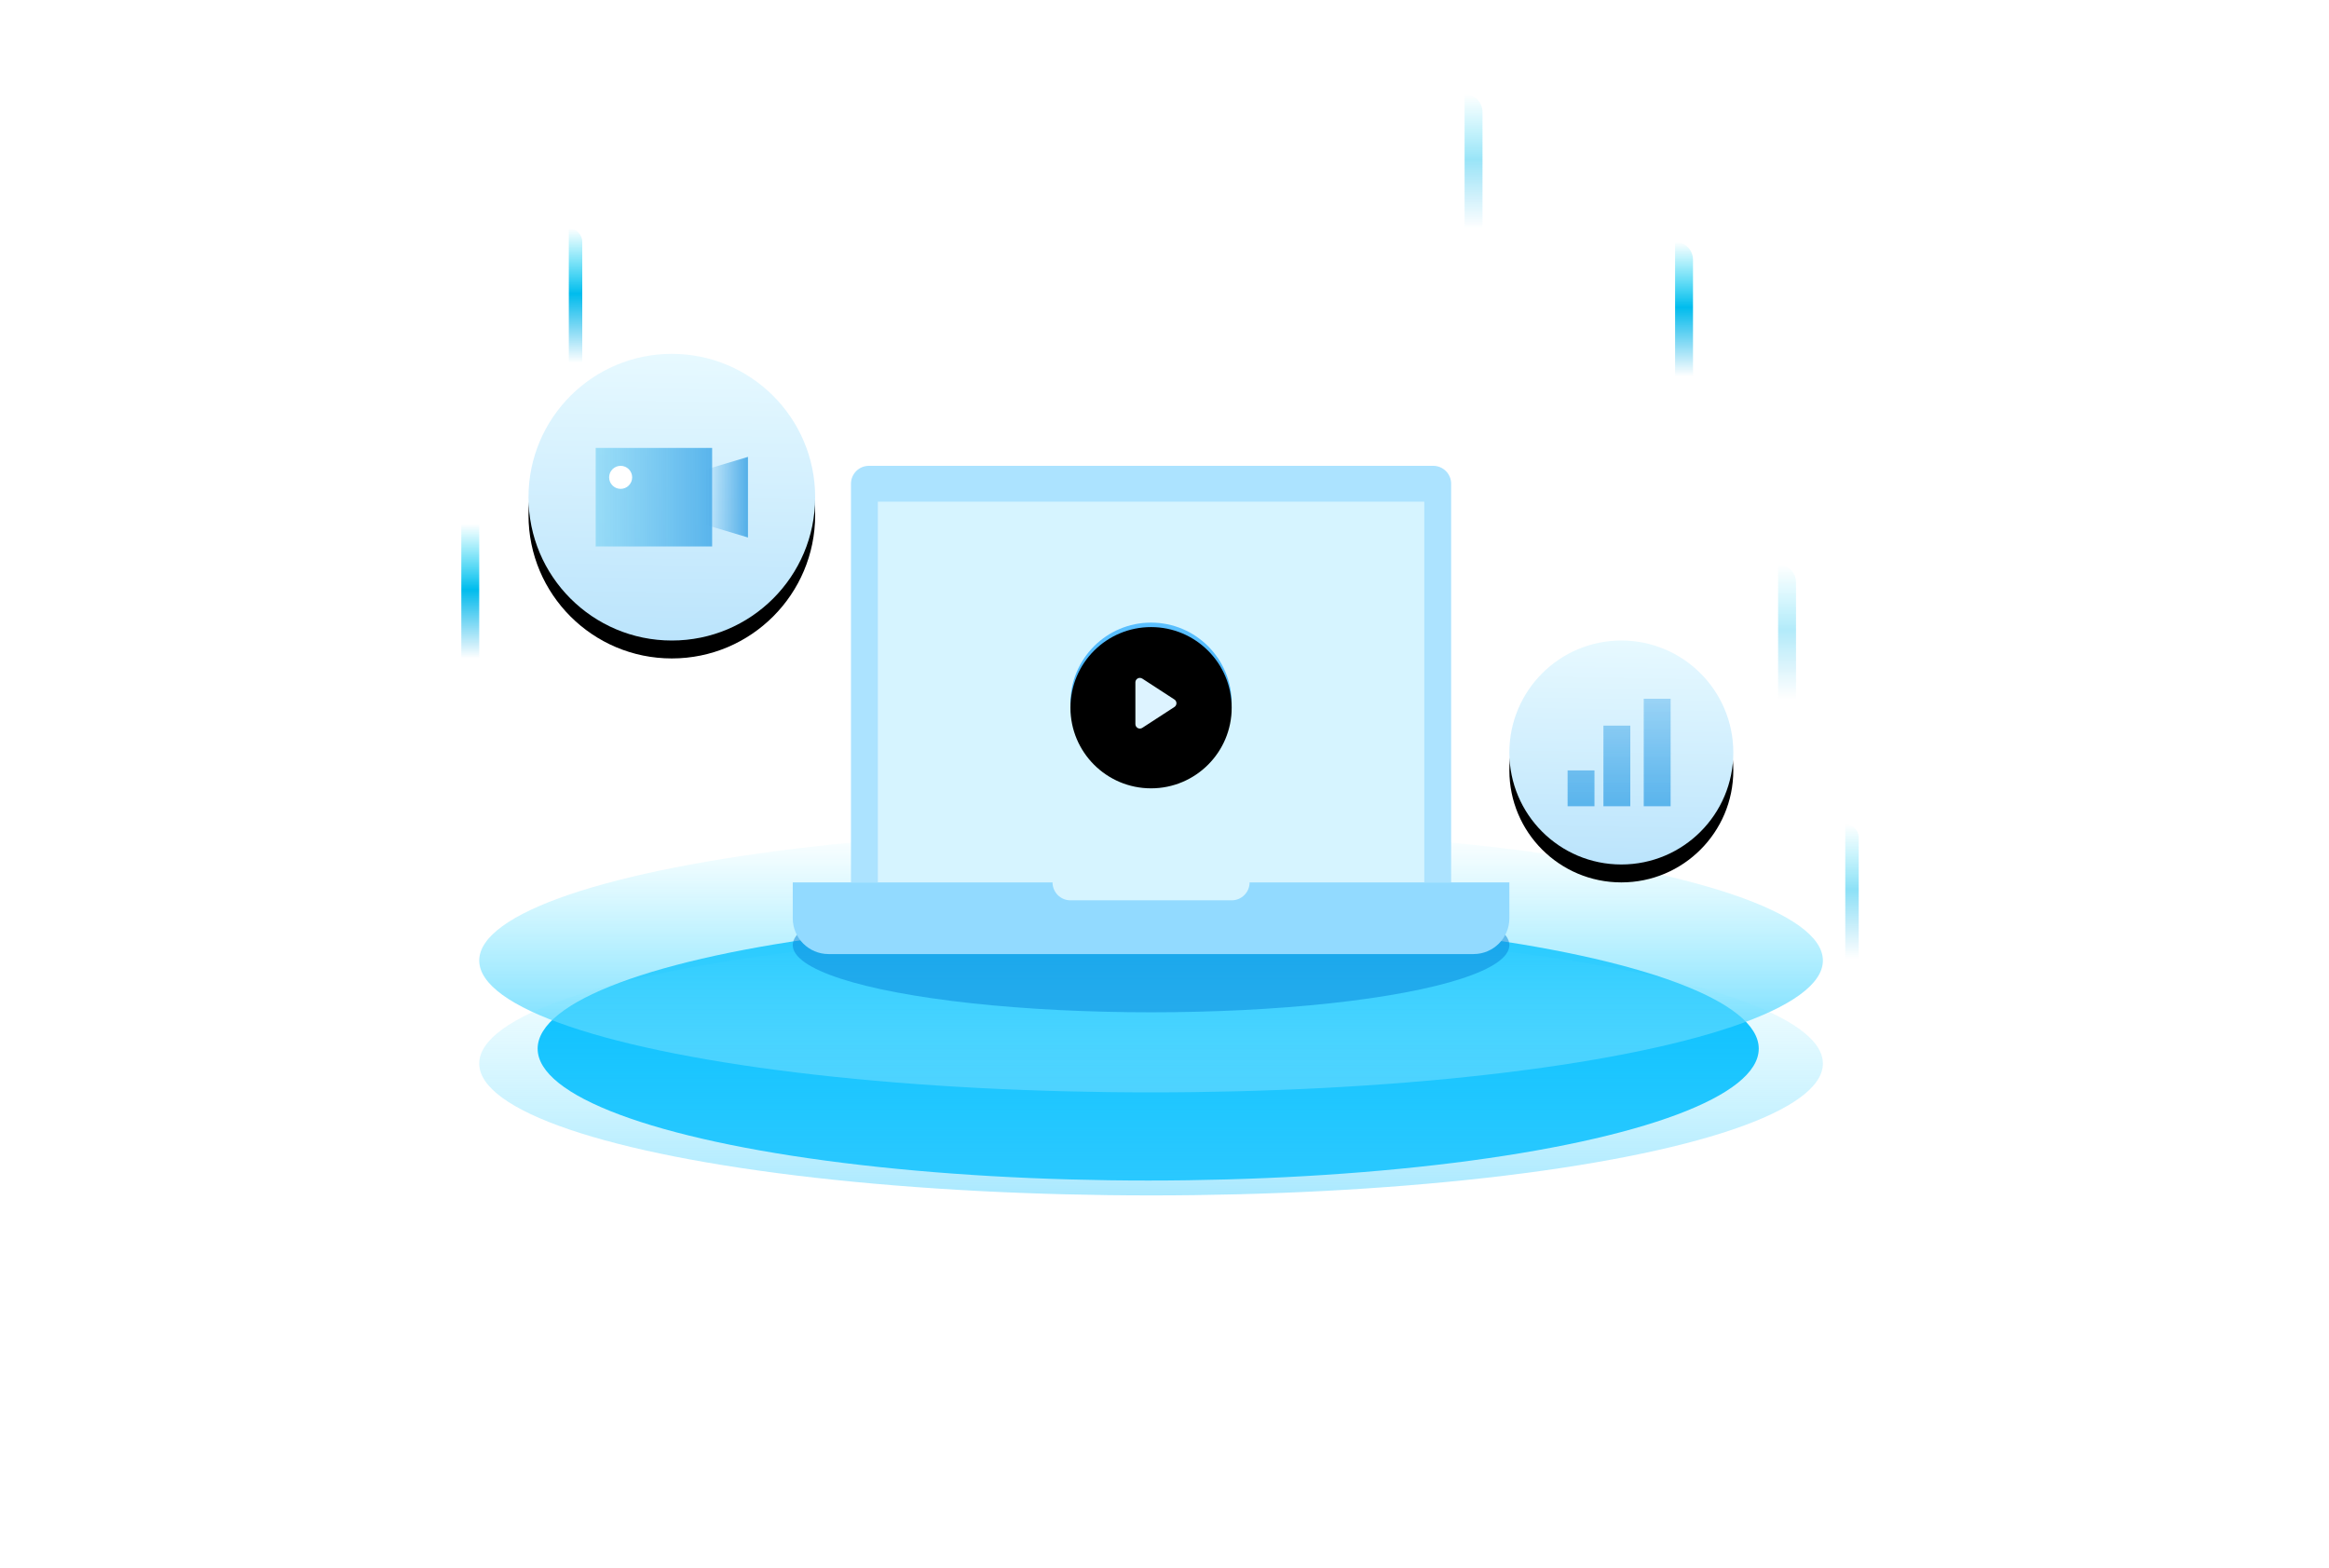 <?xml version="1.0" encoding="UTF-8"?>
<svg width="520px" height="350px" viewBox="0 0 520 350" version="1.1" xmlns="http://www.w3.org/2000/svg" xmlns:xlink="http://www.w3.org/1999/xlink">
    <title>插画</title>
    <defs>
        <filter x="-55.0%" y="-254.8%" width="210.0%" height="609.5%" filterUnits="objectBoundingBox" id="filter-1">
            <feGaussianBlur stdDeviation="50" in="SourceGraphic"></feGaussianBlur>
        </filter>
        <linearGradient x1="50%" y1="0%" x2="50%" y2="100%" id="linearGradient-2">
            <stop stop-color="#7AE9FF" stop-opacity="0" offset="0%"></stop>
            <stop stop-color="#44CFFF" offset="100%"></stop>
        </linearGradient>
        <linearGradient x1="50%" y1="0%" x2="50%" y2="100%" id="linearGradient-3">
            <stop stop-color="#7AE9FF" stop-opacity="0" offset="0%"></stop>
            <stop stop-color="#56D3FF" stop-opacity="0.5" offset="100%"></stop>
        </linearGradient>
        <filter x="-18.8%" y="-100.0%" width="137.5%" height="300.0%" filterUnits="objectBoundingBox" id="filter-4">
            <feGaussianBlur stdDeviation="10" in="SourceGraphic"></feGaussianBlur>
        </filter>
        <linearGradient x1="50%" y1="0%" x2="50%" y2="100%" id="linearGradient-5">
            <stop stop-color="#5BC0FF" offset="0%"></stop>
            <stop stop-color="#2FA2ED" offset="100%"></stop>
        </linearGradient>
        <circle id="path-6" cx="80" cy="53" r="18"></circle>
        <filter x="-5.6%" y="-5.6%" width="111.1%" height="111.1%" filterUnits="objectBoundingBox" id="filter-7">
            <feGaussianBlur stdDeviation="1.5" in="SourceAlpha" result="shadowBlurInner1"></feGaussianBlur>
            <feOffset dx="0" dy="1" in="shadowBlurInner1" result="shadowOffsetInner1"></feOffset>
            <feComposite in="shadowOffsetInner1" in2="SourceAlpha" operator="arithmetic" k2="-1" k3="1" result="shadowInnerInner1"></feComposite>
            <feColorMatrix values="0 0 0 0 0.015   0 0 0 0 0.513   0 0 0 0 0.692  0 0 0 0.4 0" type="matrix" in="shadowInnerInner1"></feColorMatrix>
        </filter>
        <linearGradient x1="50%" y1="0%" x2="50%" y2="100%" id="linearGradient-8">
            <stop stop-color="#00D4F5" stop-opacity="0" offset="0%"></stop>
            <stop stop-color="#00BCED" offset="48.707%"></stop>
            <stop stop-color="#00AAE7" stop-opacity="0" offset="100%"></stop>
        </linearGradient>
        <linearGradient x1="50%" y1="0%" x2="50%" y2="100%" id="linearGradient-9">
            <stop stop-color="#00D4F5" stop-opacity="0" offset="0%"></stop>
            <stop stop-color="#00BCED" offset="48.707%"></stop>
            <stop stop-color="#00AAE7" stop-opacity="0" offset="100%"></stop>
        </linearGradient>
        <linearGradient x1="55.409%" y1="0%" x2="53.62%" y2="100%" id="linearGradient-10">
            <stop stop-color="#E7F9FF" offset="0%"></stop>
            <stop stop-color="#BBE4FC" offset="100%"></stop>
        </linearGradient>
        <circle id="path-11" cx="32" cy="32" r="32"></circle>
        <filter x="-21.9%" y="-15.6%" width="143.8%" height="143.8%" filterUnits="objectBoundingBox" id="filter-12">
            <feOffset dx="0" dy="4" in="SourceAlpha" result="shadowOffsetOuter1"></feOffset>
            <feGaussianBlur stdDeviation="4" in="shadowOffsetOuter1" result="shadowBlurOuter1"></feGaussianBlur>
            <feColorMatrix values="0 0 0 0 0.204   0 0 0 0 0.631   0 0 0 0 0.925  0 0 0 0.2 0" type="matrix" in="shadowBlurOuter1"></feColorMatrix>
        </filter>
        <linearGradient x1="0%" y1="50%" x2="100%" y2="50%" id="linearGradient-13">
            <stop stop-color="#8AD7F5" stop-opacity="0.8" offset="0%"></stop>
            <stop stop-color="#59B4EC" offset="100%"></stop>
        </linearGradient>
        <linearGradient x1="0%" y1="45.9%" x2="100%" y2="45.9%" id="linearGradient-14">
            <stop stop-color="#52AEE8" stop-opacity="0" offset="0%"></stop>
            <stop stop-color="#52AEE8" offset="100%"></stop>
        </linearGradient>
        <circle id="path-15" cx="25" cy="25" r="25"></circle>
        <filter x="-28.0%" y="-20.0%" width="156.0%" height="156.0%" filterUnits="objectBoundingBox" id="filter-16">
            <feOffset dx="0" dy="4" in="SourceAlpha" result="shadowOffsetOuter1"></feOffset>
            <feGaussianBlur stdDeviation="4" in="shadowOffsetOuter1" result="shadowBlurOuter1"></feGaussianBlur>
            <feColorMatrix values="0 0 0 0 0.204   0 0 0 0 0.631   0 0 0 0 0.925  0 0 0 0.2 0" type="matrix" in="shadowBlurOuter1"></feColorMatrix>
        </filter>
        <linearGradient x1="80.863%" y1="100%" x2="80.863%" y2="0%" id="linearGradient-17">
            <stop stop-color="#5AB4EC" offset="0%"></stop>
            <stop stop-color="#5AB4EC" stop-opacity="0.5" offset="100%"></stop>
        </linearGradient>
    </defs>
    <g id="解决方案" stroke="none" stroke-width="1" fill="none" fill-rule="evenodd">
        <g id="场景解决方案-智能视频云解决方案✅" transform="translate(-1028, -120)">
            <g id="banner" transform="translate(0, 120)">
                <g id="编组-35">
                    <g id="插画" transform="translate(1131, 21)">
                        <g id="编组-22" transform="translate(4, 164)">
                            <ellipse id="椭圆形" fill="#00BDFF" filter="url(#filter-1)" cx="149.36" cy="49.12" rx="136.32" ry="29.44"></ellipse>
                            <ellipse id="椭圆形" fill="url(#linearGradient-2)" cx="150" cy="29.44" rx="150" ry="29.44"></ellipse>
                            <ellipse id="椭圆形" fill="url(#linearGradient-3)" cx="150" cy="52.44" rx="150" ry="29.44"></ellipse>
                            <ellipse id="椭圆形" fill-opacity="0.5" fill="#0784DA" filter="url(#filter-4)" cx="150" cy="26" rx="80" ry="15"></ellipse>
                        </g>
                        <g id="编组-22备份" transform="translate(74, 83)">
                            <path d="M17,0 L143,0 C145.209,-4.05812251e-16 147,1.791 147,4 L147,93 L147,93 L13,93 L13,4 C13,1.791 14.791,4.05812251e-16 17,0 Z" id="矩形" fill="#ACE3FF"></path>
                            <rect id="矩形" fill="#D6F4FF" x="19" y="8" width="122" height="94"></rect>
                            <path d="M160,93 L160,101 C160,105.418 156.418,109 152,109 L8,109 C3.582,109 5.41083001e-16,105.418 0,101 L0,93 L58,93 C58,95.209 59.791,97 62,97 L62,97 L98,97 C100.209,97 102,95.209 102,93 L102,93 L160,93 Z" id="形状结合" fill="#92DAFF"></path>
                            <g id="椭圆形">
                                <use fill="url(#linearGradient-5)" fill-rule="evenodd" xlink:href="#path-6"></use>
                                <use fill="black" fill-opacity="1" filter="url(#filter-7)" xlink:href="#path-6"></use>
                            </g>
                            <path d="M82.338,49.29 L86.996,56.455 C87.297,56.918 87.165,57.537 86.702,57.838 C86.54,57.944 86.351,58 86.157,58 L76.843,58 C76.29,58 75.843,57.552 75.843,57 C75.843,56.807 75.899,56.617 76.004,56.455 L80.662,49.29 C80.963,48.827 81.582,48.695 82.045,48.996 C82.162,49.073 82.262,49.173 82.338,49.29 Z" id="三角形" fill="#DDF3FF" transform="translate(81.5, 53) rotate(90) translate(-81.5, -53) "></path>
                        </g>
                        <g id="编组-21" fill-rule="nonzero">
                            <polygon id="路径" fill="url(#linearGradient-8)" points="4 96 4 126 0 126 0 96"></polygon>
                            <path d="M27,33 L27,60 L27,60 L24,60 L24,30 C25.657,30 27,31.343 27,33 Z" id="路径" fill="url(#linearGradient-9)"></path>
                            <path d="M275,37 L275,63 L275,63 L271,63 L271,33 C273.209,33 275,34.791 275,37 Z" id="路径" fill="url(#linearGradient-8)"></path>
                            <path d="M298,109 L298,135 L298,135 L294,135 L294,105 C296.209,105 298,106.791 298,109 Z" id="路径" fill="url(#linearGradient-8)" opacity="0.3"></path>
                            <path d="M228,4 L228,30 L228,30 L224,30 L224,0 C226.209,-4.05812251e-16 228,1.791 228,4 Z" id="路径" fill="url(#linearGradient-8)" opacity="0.4"></path>
                            <path d="M312,166 L312,193 L312,193 L309,193 L309,163 C310.657,163 312,164.343 312,166 Z" id="路径" fill="url(#linearGradient-9)" opacity="0.45"></path>
                        </g>
                        <g id="编组-26" transform="translate(15, 58)">
                            <g id="椭圆形">
                                <use fill="black" fill-opacity="1" filter="url(#filter-12)" xlink:href="#path-11"></use>
                                <use fill="url(#linearGradient-10)" fill-rule="evenodd" xlink:href="#path-11"></use>
                            </g>
                            <g id="短视频SDK备份-2" transform="translate(15, 21)">
                                <rect id="形状结合" fill="url(#linearGradient-13)" x="0" y="0" width="26" height="22"></rect>
                                <circle id="椭圆形" fill="#FFFFFF" cx="5.571" cy="6.571" r="2.571"></circle>
                                <polygon id="矩形备份-16" fill="url(#linearGradient-14)" points="24 5 34 2 34 20 24 17"></polygon>
                            </g>
                        </g>
                        <g id="编组-26备份" transform="translate(234, 122)">
                            <g id="椭圆形">
                                <use fill="black" fill-opacity="1" filter="url(#filter-16)" xlink:href="#path-15"></use>
                                <use fill="url(#linearGradient-10)" fill-rule="evenodd" xlink:href="#path-15"></use>
                            </g>
                            <g id="chart-bar-52" transform="translate(13, 13)" fill="url(#linearGradient-17)">
                                <path d="M6,16 L6,24 L0,24 L0,16 L6,16 Z M14,6 L14,24 L8,24 L8,6 L14,6 Z M23,0 L23,24 L17,24 L17,0 L23,0 Z" id="形状结合"></path>
                            </g>
                        </g>
                    </g>
                </g>
            </g>
        </g>
    </g>
</svg>